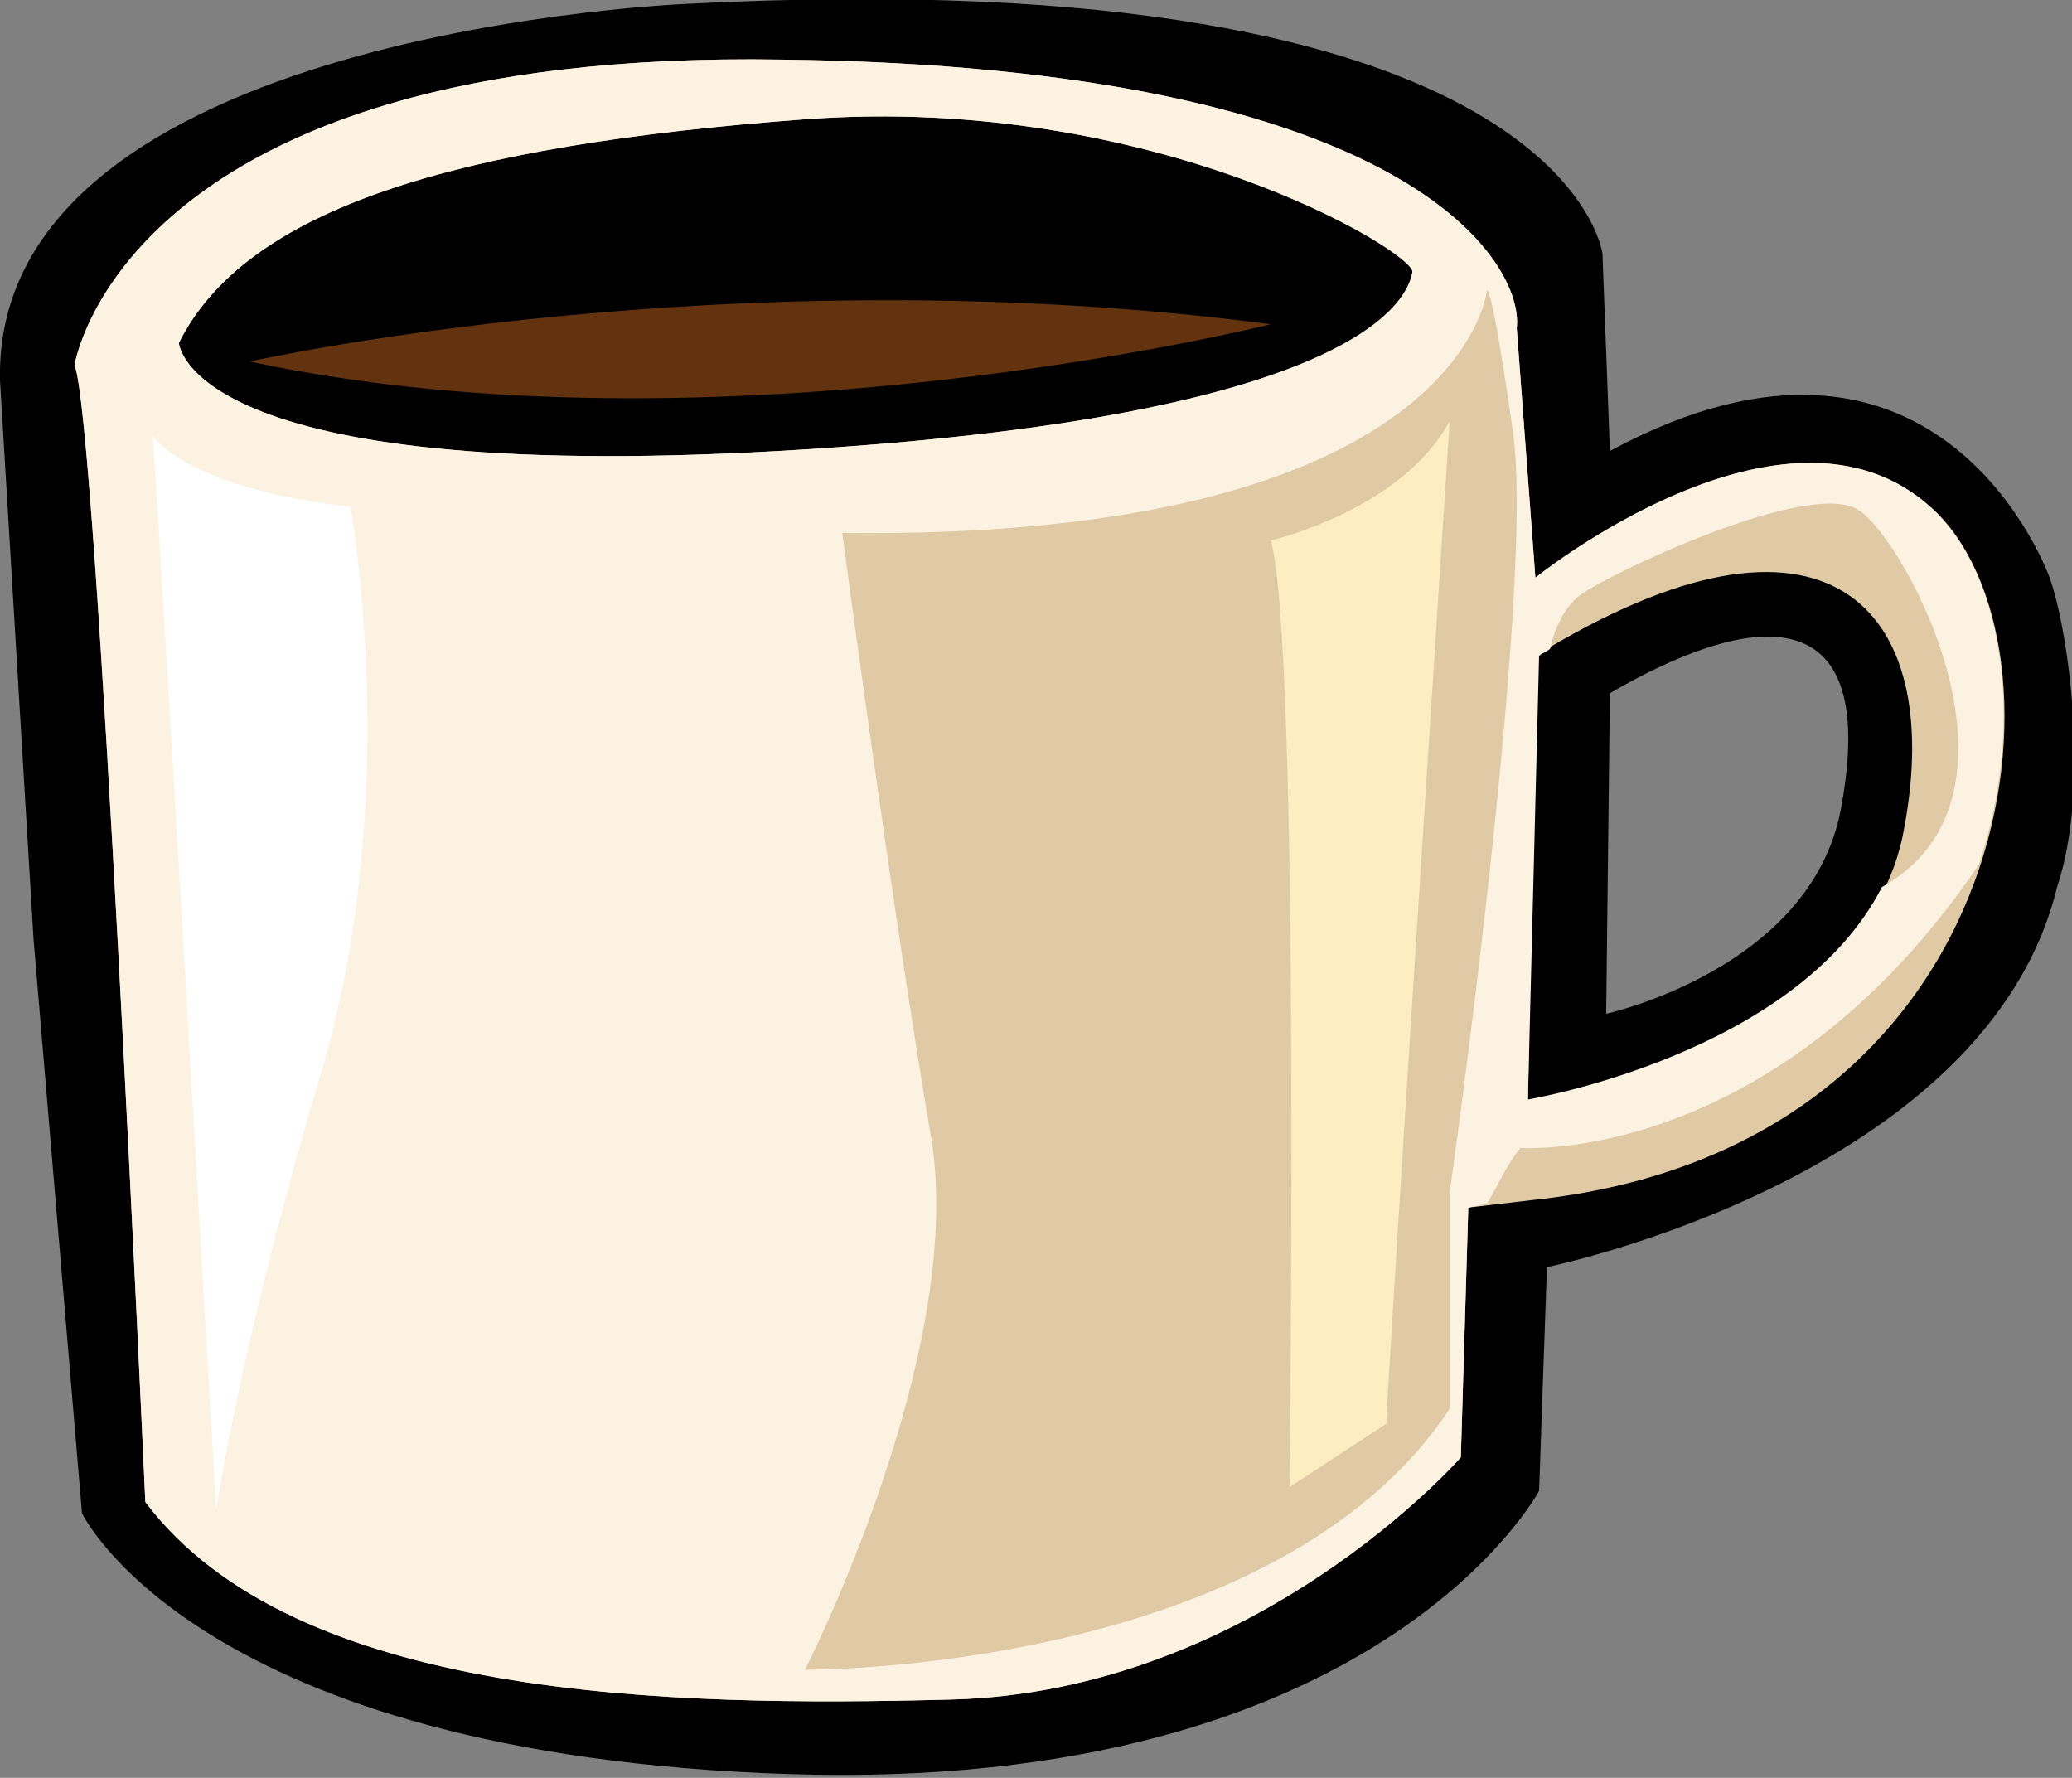 <?xml version="1.0" encoding="utf-8"?>
<!-- Generator: Adobe Illustrator 26.0.1, SVG Export Plug-In . SVG Version: 6.00 Build 0)  -->
<!DOCTYPE svg PUBLIC "-//W3C//DTD SVG 1.1//EN" "http://www.w3.org/Graphics/SVG/1.1/DTD/svg11.dtd">
<svg version="1.1" id="Слой_1" xmlns:x="http://ns.adobe.com/Extensibility/1.0/" xmlns:i="http://ns.adobe.com/AdobeIllustrator/10.0/" xmlns:graph="http://ns.adobe.com/Graphs/1.0/"
	 xmlns="http://www.w3.org/2000/svg" xmlns:xlink="http://www.w3.org/1999/xlink" x="0px" y="0px" viewBox="0 0 55.6 47.7"
	 enable-background="new 0 0 55.6 47.7" xml:space="preserve">
<rect x="0" y="0" width="55.6" height="47.7" fill="#808080" stroke="none"/>
<g>
	<defs>
		<rect id="SVGID_1_" y="0" width="55.6" height="47.7"/>
	</defs>
	<clipPath id="SVGID_00000180362397395885060840000001581625627132725171_">
		<use xlink:href="#SVGID_1_"  overflow="visible"/>
	</clipPath>
	<path clip-path="url(#SVGID_00000180362397395885060840000001581625627132725171_)" d="M55,15.5c0,0-2.9-8.2-11.8-3.4L43,6.8
		c0,0-1-7.9-24.5-6.7c0,0-18.7,0.7-18.5,10.1l0.9,15l1.3,15.4c0,0,3.1,6.5,19,7C37,48.1,41.3,40,41.3,40l0.2-5.7l0,0l0-0.3
		c0,0,11.8-2.4,13.7-10.2C56.1,21.1,55.5,16.9,55,15.5 M49.4,21.7c-0.8,4.3-6.3,5.5-6.3,5.5l0.1-8.6C46.8,16.5,50.5,15.8,49.4,21.7"
		/>
	<path clip-path="url(#SVGID_00000180362397395885060840000001581625627132725171_)" fill="#DFCAA5" d="M51.8,13.6
		c-3.9-3.5-10.6,1.9-10.6,1.9l-0.5-6.7c0.2-1.7-2.8-7-19.7-7.2c-17.7-0.3-19,8.2-19,8.2c0.6,1.4,1.9,30.5,1.9,30.5
		c4,5.3,14,5.5,21.6,5.3c8.2-0.2,13.7-6.5,13.7-6.5l0.2-6.7l1.7-0.2C54.5,30.8,55.8,17.1,51.8,13.6 M20.9,12.1C5,13,4.8,9.2,4.8,9.2
		c1.8-3.6,7.4-5.3,16.8-6C31,2.5,38,6.8,37.9,7.3C37.8,7.9,36.8,11.2,20.9,12.1 M51.1,22.2c-1,5.9-10.1,7.4-10.1,7.4l0.2-12
		C49,12.8,52.2,16.3,51.1,22.2"/>
	<path clip-path="url(#SVGID_00000180362397395885060840000001581625627132725171_)" fill="#FCF2E1" d="M40.8,30.8
		c0,0,6.8,0.5,12.3-7.6c1.3-3.9,0.6-7.9-1.3-9.6c-3.9-3.5-10.6,1.9-10.6,1.9l-0.5-6.7c0.2-1.7-2.8-7-19.7-7.2
		c-17.7-0.3-19,8.2-19,8.2c0.6,1.3,1.9,30.5,1.9,30.5c4,5.3,14,5.5,21.6,5.3c8.2-0.2,13.7-6.5,13.7-6.5l0.2-6.7l0.5-0.1
		C40.2,31.8,40.4,31.3,40.8,30.8 M41.3,17.6c0.1-0.1,0.2-0.1,0.3-0.2c0.1-0.5,0.4-1.2,0.9-1.5c0.7-0.5,6.1-3.1,7.4-2.2
		c1.3,0.9,4.9,7.7,0.6,10.1c-2.3,4.5-9.5,5.7-9.5,5.7L41.3,17.6z M4.8,9.2c1.8-3.6,7.4-5.3,16.8-6C31,2.5,38,6.8,37.9,7.3
		c-0.1,0.6-1.1,3.9-17,4.8C5,13,4.8,9.2,4.8,9.2 M38.9,32v5.8c-4.7,7.1-17.3,7-17.3,7s4.3-8.4,3.4-14.2c-1-5.8-2.4-16.3-2.4-16.3
		c16.6,0.2,17.3-6.5,17.3-6.5s0.1-0.4,0.7,3.8C41.2,15.8,38.9,32,38.9,32"/>
	
		<path clip-path="url(#SVGID_00000180362397395885060840000001581625627132725171_)" fill-rule="evenodd" clip-rule="evenodd" fill="#FFFFFF" d="
		M9.4,13.6c-4.4-0.5-5.3-1.9-5.3-1.9c0.2,2.7,1.7,28.8,1.7,28.8s0.7-4.7,2.9-12C10.8,21.1,9.4,13.6,9.4,13.6"/>
	
		<path clip-path="url(#SVGID_00000180362397395885060840000001581625627132725171_)" fill-rule="evenodd" clip-rule="evenodd" fill="#63320F" d="
		M6.7,9.7c12.6,2.7,27.4-1,27.4-1C19.6,6.8,6.7,9.7,6.7,9.7"/>
	<path clip-path="url(#SVGID_00000180362397395885060840000001581625627132725171_)" fill="#FEECC2" d="M34.1,14.5
		c0.8,2.8,0.5,25.4,0.5,25.4l2.6-1.7c0.1-2.3,1.7-26.9,1.7-26.9C37.6,13.7,34.1,14.5,34.1,14.5"/>
</g>
</svg>
